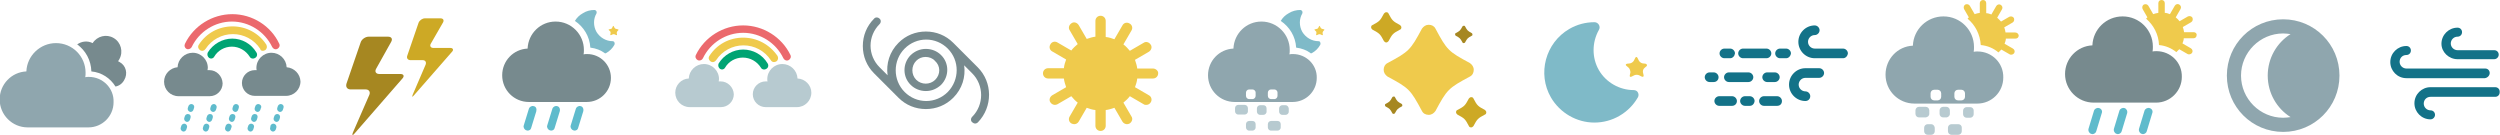 <?xml version="1.0" encoding="utf-8"?>
<!-- Generator: Adobe Illustrator 19.1.0, SVG Export Plug-In . SVG Version: 6.00 Build 0)  -->
<svg version="1.1" id="Layer_1" xmlns="http://www.w3.org/2000/svg" xmlns:xlink="http://www.w3.org/1999/xlink" x="0px" y="0px"
	 viewBox="0 0 777.1 41.9" style="enable-background:new 0 0 777.1 41.9;" xml:space="preserve">
<style type="text/css">
	.st0{fill:#778A8E;}
	.st1{fill:#8FA6AE;}
	.st2{fill:#EFCA4C;}
	.st3{fill:#A68721;}
	.st4{fill:#CDA925;}
	.st5{fill:#EB696D;}
	.st6{fill:#00A473;}
	.st7{fill:#B7CAD0;}
	.st8{fill:#5FBBCC;}
	.st9{fill:#7FBAC8;}
	.st10{fill:#137288;}
</style>
<g>
	<g>
		<path class="st0" d="M37.2,19.3c-0.2-0.1-0.4-0.2-0.5-0.3c0.2-0.2,0.3-0.4,0.4-0.6c1.3-2.3,0.5-5.3-1.8-6.6
			c-2.2-1.3-5.1-0.6-6.5,1.6c-1.6-0.8-3.4-0.6-4.8,0.4c2.6,1.9,4.3,4.9,4.4,8.4c3.2,0.3,5.9,2.1,7.5,4.7c1.1-0.2,2.1-0.9,2.7-2
			C39.8,22.9,39.2,20.4,37.2,19.3z"/>
		<path class="st1" d="M27.6,23.9c-0.4,0-0.8,0-1.1,0.1c0.1-0.5,0.1-0.9,0.1-1.4c0-5.1-4.1-9.2-9.2-9.2c-4.9,0-9,3.9-9.2,8.8
			c-4.6,0.2-8.3,4-8.3,8.7c0,4.8,3.9,8.7,8.7,8.7h18.9c4.3,0,7.8-3.5,7.8-7.8C35.5,27.5,32,23.9,27.6,23.9z"/>
	</g>
	<path class="st2" d="M358.4,21.3h-4.9c-0.1-0.9-0.4-1.8-0.7-2.7l4.3-2.5c0.8-0.5,1.1-1.5,0.6-2.2c-0.5-0.8-1.5-1.1-2.2-0.6
		l-4.3,2.5c-0.6-0.7-1.2-1.4-2-2l2.5-4.3c0.5-0.8,0.2-1.8-0.6-2.2c-0.8-0.5-1.8-0.2-2.2,0.6l-2.5,4.3c-0.8-0.3-1.7-0.6-2.7-0.7V6.5
		c0-0.9-0.7-1.6-1.6-1.6c-0.9,0-1.6,0.7-1.6,1.6v4.9c-0.9,0.1-1.8,0.4-2.7,0.7l-2.5-4.3c-0.5-0.8-1.5-1.1-2.2-0.6
		c-0.8,0.5-1.1,1.5-0.6,2.2l2.5,4.3c-0.7,0.6-1.4,1.2-2,2l-4.3-2.5c-0.8-0.5-1.8-0.2-2.2,0.6c-0.5,0.8-0.2,1.8,0.6,2.2l4.3,2.5
		c-0.3,0.8-0.6,1.7-0.7,2.7h-4.9c-0.9,0-1.6,0.7-1.6,1.6c0,0.9,0.7,1.6,1.6,1.6h4.9c0.1,0.9,0.4,1.8,0.7,2.7l-4.3,2.5
		c-0.8,0.5-1.1,1.5-0.6,2.2c0.3,0.5,0.9,0.8,1.4,0.8c0.3,0,0.6-0.1,0.8-0.2l4.3-2.5c0.6,0.7,1.2,1.4,2,2l-2.5,4.3
		c-0.5,0.8-0.2,1.8,0.6,2.2c0.3,0.1,0.5,0.2,0.8,0.2c0.6,0,1.1-0.3,1.4-0.8l2.5-4.3c0.8,0.3,1.7,0.6,2.7,0.7v4.9
		c0,0.9,0.7,1.6,1.6,1.6c0.9,0,1.6-0.7,1.6-1.6v-4.9c0.9-0.1,1.8-0.4,2.7-0.7l2.5,4.3c0.3,0.5,0.9,0.8,1.4,0.8
		c0.3,0,0.6-0.1,0.8-0.2c0.8-0.5,1.1-1.5,0.6-2.2l-2.5-4.3c0.7-0.6,1.4-1.2,2-2l4.3,2.5c0.3,0.2,0.5,0.2,0.8,0.2
		c0.6,0,1.1-0.3,1.4-0.8c0.5-0.8,0.2-1.8-0.6-2.2l-4.3-2.5c0.3-0.8,0.6-1.7,0.7-2.7h4.9c0.9,0,1.6-0.7,1.6-1.6
		C360.1,22.1,359.3,21.3,358.4,21.3z"/>
	<g>
		<path class="st3" d="M124.5,23h-6.6c-1,0-1.5-0.7-1-1.6l4.7-8.4c0.5-0.9,0.1-1.6-1-1.6h-6c-1,0-2.2,0.8-2.5,1.8l-4.4,12.8
			c-0.3,1,0.2,1.8,1.3,1.8h4.7c1,0,1.5,0.8,1.1,1.7l-5.1,11.7c-0.4,1-0.2,1.1,0.5,0.3l14.8-17C125.8,23.7,125.5,23,124.5,23z"/>
		<path class="st4" d="M140,14.9h-5.3c-0.8,0-1.2-0.6-0.8-1.3l3.8-6.6c0.4-0.7,0.1-1.3-0.8-1.3h-4.8c-0.8,0-1.7,0.6-2,1.4l-3.5,10.2
			c-0.3,0.8,0.2,1.4,1,1.4h3.8c0.8,0,1.2,0.6,0.9,1.4l-4,9.3c-0.3,0.8-0.2,0.9,0.4,0.2l11.8-13.5C141.1,15.5,140.8,14.9,140,14.9z"
			/>
	</g>
	<g>
		<path class="st2" d="M458.1,21.7c0-0.9-0.5-1.6-1.2-2.1c-6.7-3.6-7.1-4-10.7-10.7c-0.4-0.8-1.2-1.2-2.1-1.2s-1.6,0.5-2.1,1.2
			c-3.6,6.7-4,7.1-10.7,10.7c-0.8,0.4-1.2,1.2-1.2,2.1c0,0.9,0.5,1.6,1.2,2.1c6.7,3.6,7.1,4,10.7,10.7c0.4,0.8,1.2,1.2,2.1,1.2
			s1.6-0.5,2.1-1.2c3.6-6.7,4-7.1,10.7-10.7C457.7,23.4,458.1,22.6,458.1,21.7z"/>
		<path class="st4" d="M430.9,13.2c0.3,0,0.5-0.2,0.7-0.4c1.2-2.2,1.3-2.4,3.6-3.6c0.3-0.1,0.4-0.4,0.4-0.7c0-0.3-0.2-0.5-0.4-0.7
			c-2.2-1.2-2.4-1.3-3.6-3.6c-0.1-0.3-0.4-0.4-0.7-0.4c-0.3,0-0.5,0.2-0.7,0.4c-1.2,2.2-1.3,2.4-3.6,3.6c-0.3,0.1-0.4,0.4-0.4,0.7
			c0,0.3,0.2,0.5,0.4,0.7c2.2,1.2,2.4,1.3,3.6,3.6C430.4,13,430.6,13.2,430.9,13.2z"/>
		<path class="st4" d="M461.6,34.2c-2.2-1.2-2.4-1.3-3.6-3.6c-0.1-0.3-0.4-0.4-0.7-0.4c-0.3,0-0.5,0.2-0.7,0.4
			c-1.2,2.2-1.3,2.4-3.6,3.6c-0.3,0.1-0.4,0.4-0.4,0.7c0,0.3,0.2,0.5,0.4,0.7c2.2,1.2,2.4,1.3,3.6,3.6c0.1,0.3,0.4,0.4,0.7,0.4
			c0.3,0,0.5-0.2,0.7-0.4c1.2-2.2,1.3-2.4,3.6-3.6c0.3-0.1,0.4-0.4,0.4-0.7C462,34.6,461.8,34.4,461.6,34.2z"/>
		<path class="st3" d="M452.5,11.1c1.3,0.7,1.4,0.8,2.1,2.1c0.1,0.2,0.2,0.2,0.4,0.2c0.2,0,0.3-0.1,0.4-0.2c0.7-1.3,0.8-1.4,2.1-2.1
			c0.2-0.1,0.2-0.2,0.2-0.4c0-0.2-0.1-0.3-0.2-0.4c-1.3-0.7-1.4-0.8-2.1-2.1c-0.1-0.2-0.2-0.2-0.4-0.2c-0.2,0-0.3,0.1-0.4,0.2
			c-0.7,1.3-0.8,1.4-2.1,2.1c-0.2,0.1-0.2,0.2-0.2,0.4C452.3,10.9,452.4,11,452.5,11.1z"/>
		<path class="st3" d="M435.7,32.3c-1.3-0.7-1.4-0.8-2.1-2.1c-0.1-0.2-0.2-0.2-0.4-0.2c-0.2,0-0.3,0.1-0.4,0.2
			c-0.7,1.3-0.8,1.4-2.1,2.1c-0.2,0.1-0.2,0.2-0.2,0.4c0,0.2,0.1,0.3,0.2,0.4c1.3,0.7,1.4,0.8,2.1,2.1c0.1,0.2,0.2,0.2,0.4,0.2
			c0.2,0,0.3-0.1,0.4-0.2c0.7-1.3,0.8-1.4,2.1-2.1c0.2-0.1,0.2-0.2,0.2-0.4C435.9,32.5,435.8,32.4,435.7,32.3z"/>
	</g>
	<g>
		<path class="st0" d="M283.1,17.1c-2.6,2.6-2.6,6.8,0,9.3c1.2,1.2,2.9,1.9,4.7,1.9c1.8,0,3.4-0.7,4.7-1.9c2.6-2.6,2.6-6.8,0-9.3
			c-1.2-1.2-2.9-1.9-4.7-1.9C286,15.2,284.4,15.9,283.1,17.1z M290.7,24.8c-1.6,1.6-4.3,1.6-5.9,0c-1.6-1.6-1.6-4.3,0-5.9
			c0.8-0.8,1.8-1.2,2.9-1.2c1.1,0,2.2,0.4,2.9,1.2C292.4,20.5,292.4,23.1,290.7,24.8z"/>
		<path class="st0" d="M303.9,20.9l-7.6-7.6c-2.3-2.3-5.3-3.5-8.5-3.5c-3.2,0-6.2,1.2-8.5,3.5c-2.8,2.8-3.9,6.5-3.4,10.1l-2.5-2.5
			c-1.8-1.8-2.8-4.2-2.8-6.7c0-2.5,1-4.9,2.8-6.7c0.5-0.5,0.5-1.3,0-1.7c-0.5-0.5-1.3-0.5-1.7,0c-2.3,2.3-3.5,5.3-3.5,8.5
			c0,3.2,1.2,6.2,3.5,8.5l7.6,7.6c2.3,2.3,5.3,3.5,8.5,3.5c3.2,0,6.2-1.2,8.5-3.5c2.8-2.8,3.9-6.5,3.4-10.1l2.5,2.5
			c3.7,3.7,3.7,9.8,0,13.5c-0.5,0.5-0.5,1.3,0,1.7c0.2,0.2,0.6,0.4,0.9,0.4c0.3,0,0.6-0.1,0.9-0.4C308.6,33.2,308.6,25.6,303.9,20.9
			z M294.6,28.6c-1.8,1.8-4.2,2.8-6.7,2.8c-2.5,0-4.9-1-6.7-2.8c-3.7-3.7-3.7-9.8,0-13.5c1.8-1.8,4.2-2.8,6.7-2.8
			c2.5,0,4.9,1,6.7,2.8C298.3,18.8,298.3,24.8,294.6,28.6z"/>
	</g>
	<g>
		<path class="st5" d="M216.9,18.7c0.2,0.1,0.4,0.1,0.5,0.1c0.5,0,0.9-0.3,1.1-0.7c2.3-4.8,7.2-7.9,12.5-7.9s10.2,3.1,12.5,7.9
			c0.3,0.6,1,0.9,1.6,0.6c0.6-0.3,0.9-1,0.6-1.6c-2.7-5.6-8.5-9.2-14.7-9.2c-6.2,0-12,3.6-14.7,9.2C216,17.7,216.3,18.4,216.9,18.7z
			"/>
		<path class="st2" d="M231,11.7c-4.3,0-8.2,2.1-10.5,5.7c-0.4,0.6-0.2,1.3,0.4,1.7c0.6,0.4,1.3,0.2,1.7-0.4
			c1.9-2.9,5.1-4.6,8.5-4.6c3.4,0,6.6,1.7,8.5,4.6c0.2,0.4,0.6,0.6,1,0.6c0.2,0,0.5-0.1,0.7-0.2c0.6-0.4,0.7-1.1,0.4-1.7
			C239.2,13.8,235.3,11.7,231,11.7z"/>
		<path class="st6" d="M236.5,21c0.3,0.6,1.1,0.8,1.7,0.4c0.6-0.3,0.8-1.1,0.4-1.7c-1.6-2.7-4.5-4.3-7.6-4.3c-3.1,0-6,1.7-7.6,4.3
			c-0.3,0.6-0.1,1.3,0.4,1.7c0.2,0.1,0.4,0.2,0.6,0.2c0.4,0,0.8-0.2,1-0.6c1.1-1.9,3.2-3.1,5.5-3.1C233.2,17.9,235.3,19.1,236.5,21z
			"/>
		<path class="st7" d="M224,25.3c-0.2,0-0.4,0-0.6,0c0-0.2,0.1-0.5,0.1-0.7c0-2.6-2.1-4.7-4.7-4.7c-2.5,0-4.6,2-4.7,4.5
			c-2.4,0.1-4.2,2.1-4.2,4.4c0,2.5,2,4.5,4.5,4.5h9.7c2.2,0,4-1.8,4-4C228,27.1,226.2,25.3,224,25.3z"/>
		<path class="st7" d="M247.9,24.4c-0.1-2.5-2.2-4.5-4.7-4.5c-2.6,0-4.7,2.1-4.7,4.7c0,0.3,0,0.5,0.1,0.7c-0.2,0-0.4,0-0.6,0
			c-2.2,0-4,1.8-4,4c0,2.2,1.8,4,4,4h9.7c2.5,0,4.5-2,4.5-4.5C252.2,26.5,250.3,24.5,247.9,24.4z"/>
	</g>
	<g>
		<path class="st8" d="M59.8,32.4c-0.5-0.2-1,0.1-1.2,0.5l-0.2,0.6c-0.2,0.5,0.1,1,0.5,1.2c0.1,0,0.2,0.1,0.3,0.1
			c0.4,0,0.7-0.2,0.9-0.6l0.2-0.6C60.5,33.1,60.3,32.6,59.8,32.4z"/>
		<path class="st8" d="M58.7,35.5c-0.5-0.2-1,0.1-1.2,0.5l-0.2,0.6c-0.2,0.5,0.1,1,0.5,1.2c0.1,0,0.2,0.1,0.3,0.1
			c0.4,0,0.7-0.2,0.9-0.6l0.2-0.6C59.4,36.2,59.2,35.6,58.7,35.5z"/>
		<path class="st8" d="M57.6,38.5c-0.5-0.2-1,0.1-1.2,0.5l-0.2,0.6c-0.2,0.5,0.1,1,0.5,1.2c0.1,0,0.2,0.1,0.3,0.1
			c0.4,0,0.7-0.2,0.9-0.6l0.2-0.6C58.3,39.2,58,38.7,57.6,38.5z"/>
		<path class="st8" d="M66.8,32.4c-0.5-0.2-1,0.1-1.2,0.5l-0.2,0.6c-0.2,0.5,0.1,1,0.5,1.2c0.1,0,0.2,0.1,0.3,0.1
			c0.4,0,0.7-0.2,0.9-0.6l0.2-0.6C67.5,33.1,67.2,32.6,66.8,32.4z"/>
		<path class="st8" d="M65.6,35.5c-0.5-0.2-1,0.1-1.2,0.5l-0.2,0.6c-0.2,0.5,0.1,1,0.5,1.2c0.1,0,0.2,0.1,0.3,0.1
			c0.4,0,0.7-0.2,0.9-0.6l0.2-0.6C66.3,36.2,66.1,35.6,65.6,35.5z"/>
		<path class="st8" d="M64.5,38.5c-0.5-0.2-1,0.1-1.2,0.5l-0.2,0.6c-0.2,0.5,0.1,1,0.5,1.2c0.1,0,0.2,0.1,0.3,0.1
			c0.4,0,0.7-0.2,0.9-0.6l0.2-0.6C65.2,39.2,65,38.7,64.5,38.5z"/>
		<path class="st8" d="M73.7,32.4c-0.5-0.2-1,0.1-1.2,0.5l-0.2,0.6c-0.2,0.5,0.1,1,0.5,1.2c0.1,0,0.2,0.1,0.3,0.1
			c0.4,0,0.7-0.2,0.9-0.6l0.2-0.6C74.4,33.1,74.2,32.6,73.7,32.4z"/>
		<path class="st8" d="M72.6,35.5c-0.5-0.2-1,0.1-1.2,0.5l-0.2,0.6c-0.2,0.5,0.1,1,0.5,1.2c0.1,0,0.2,0.1,0.3,0.1
			c0.4,0,0.7-0.2,0.9-0.6l0.2-0.6C73.3,36.2,73.1,35.6,72.6,35.5z"/>
		<path class="st8" d="M71.4,38.5c-0.5-0.2-1,0.1-1.2,0.5l-0.2,0.6c-0.2,0.5,0.1,1,0.5,1.2c0.1,0,0.2,0.1,0.3,0.1
			c0.4,0,0.7-0.2,0.9-0.6l0.2-0.6C72.2,39.2,71.9,38.7,71.4,38.5z"/>
		<path class="st8" d="M80.6,32.4c-0.5-0.2-1,0.1-1.2,0.5l-0.2,0.6c-0.2,0.5,0.1,1,0.5,1.2c0.1,0,0.2,0.1,0.3,0.1
			c0.4,0,0.7-0.2,0.9-0.6l0.2-0.6C81.4,33.1,81.1,32.6,80.6,32.4z"/>
		<path class="st8" d="M79.5,35.5c-0.5-0.2-1,0.1-1.2,0.5l-0.2,0.6c-0.2,0.5,0.1,1,0.5,1.2c0.1,0,0.2,0.1,0.3,0.1
			c0.4,0,0.7-0.2,0.9-0.6l0.2-0.6C80.2,36.2,80,35.6,79.5,35.5z"/>
		<path class="st8" d="M78.4,38.5c-0.5-0.2-1,0.1-1.2,0.5L77,39.6c-0.2,0.5,0.1,1,0.5,1.2c0.1,0,0.2,0.1,0.3,0.1
			c0.4,0,0.7-0.2,0.9-0.6l0.2-0.6C79.1,39.2,78.9,38.7,78.4,38.5z"/>
		<path class="st8" d="M87.6,32.4c-0.5-0.2-1,0.1-1.2,0.5l-0.2,0.6c-0.2,0.5,0.1,1,0.5,1.2c0.1,0,0.2,0.1,0.3,0.1
			c0.4,0,0.7-0.2,0.9-0.6l0.2-0.6C88.3,33.1,88.1,32.6,87.6,32.4z"/>
		<path class="st8" d="M86.5,35.5c-0.5-0.2-1,0.1-1.2,0.5l-0.2,0.6c-0.2,0.5,0.1,1,0.5,1.2c0.1,0,0.2,0.1,0.3,0.1
			c0.4,0,0.7-0.2,0.9-0.6l0.2-0.6C87.2,36.2,86.9,35.6,86.5,35.5z"/>
		<path class="st8" d="M85.3,38.5c-0.5-0.2-1,0.1-1.2,0.5L84,39.6c-0.2,0.5,0.1,1,0.5,1.2c0.1,0,0.2,0.1,0.3,0.1
			c0.4,0,0.7-0.2,0.9-0.6l0.2-0.6C86,39.2,85.8,38.7,85.3,38.5z"/>
		<path class="st5" d="M58,15.2c0.2,0.1,0.3,0.1,0.5,0.1c0.4,0,0.9-0.3,1.1-0.7c2.3-4.8,7.2-7.9,12.5-7.9c5.3,0,10.2,3.1,12.5,7.9
			c0.3,0.6,1,0.9,1.6,0.6c0.6-0.3,0.9-1,0.6-1.6C84.2,8,78.4,4.4,72.2,4.4c-6.2,0-12,3.6-14.7,9.2C57.2,14.2,57.4,14.9,58,15.2z"/>
		<path class="st2" d="M81.7,15.8c0.2,0,0.5-0.1,0.7-0.2c0.6-0.4,0.7-1.1,0.4-1.7c-2.3-3.6-6.3-5.7-10.5-5.7
			c-4.3,0-8.2,2.1-10.5,5.7c-0.4,0.6-0.2,1.3,0.4,1.7c0.6,0.4,1.3,0.2,1.7-0.4c1.9-2.9,5.1-4.6,8.5-4.6c3.4,0,6.6,1.7,8.5,4.6
			C80.9,15.6,81.3,15.8,81.7,15.8z"/>
		<path class="st6" d="M72.2,12c-3.1,0-6,1.7-7.6,4.3c-0.3,0.6-0.1,1.3,0.4,1.7c0.2,0.1,0.4,0.2,0.6,0.2c0.4,0,0.8-0.2,1-0.6
			c1.1-1.9,3.2-3.1,5.5-3.1c2.2,0,4.3,1.2,5.5,3.1c0.3,0.6,1.1,0.8,1.7,0.4c0.6-0.3,0.8-1.1,0.4-1.7C78.1,13.6,75.2,12,72.2,12z"/>
		<path class="st0" d="M65.1,21.8c-0.2,0-0.4,0-0.6,0c0-0.2,0.1-0.5,0.1-0.7c0-2.6-2.1-4.7-4.7-4.7c-2.5,0-4.6,2-4.7,4.5
			C52.9,21.1,51,23,51,25.4c0,2.5,2,4.5,4.5,4.5h9.7c2.2,0,4-1.8,4-4C69.1,23.6,67.3,21.8,65.1,21.8z"/>
		<path class="st0" d="M89.1,20.9c-0.1-2.5-2.2-4.5-4.7-4.5c-2.6,0-4.7,2.1-4.7,4.7c0,0.3,0,0.5,0.1,0.7c-0.2,0-0.4,0-0.6,0
			c-2.2,0-4,1.8-4,4c0,2.2,1.8,4,4,4h9.7c2.5,0,4.5-2,4.5-4.5C93.3,23,91.5,21.1,89.1,20.9z"/>
	</g>
	<g>
		<path class="st2" d="M411.5,9.1L411.1,9c-0.2,0-0.5-0.2-0.6-0.4l-0.2-0.4c-0.1-0.2-0.2-0.2-0.3,0l-0.2,0.4
			c-0.1,0.2-0.3,0.4-0.6,0.4l-0.4,0.1c-0.2,0-0.3,0.2-0.1,0.3l0.3,0.3c0.2,0.1,0.2,0.4,0.2,0.6l-0.1,0.4c0,0.2,0.1,0.3,0.3,0.2
			l0.4-0.2c0.2-0.1,0.5-0.1,0.7,0l0.4,0.2c0.2,0.1,0.3,0,0.3-0.2l-0.1-0.4c0-0.2,0.1-0.5,0.2-0.6l0.3-0.3
			C411.7,9.2,411.7,9.1,411.5,9.1z"/>
		<path class="st9" d="M409.8,12.8c-2,0-3.9-1.1-5-2.9c-1-1.8-1-4,0-5.7c0.1-0.2,0.1-0.5,0-0.7c-0.1-0.2-0.4-0.4-0.6-0.4
			c-1.2,0-2.5,0.3-3.6,1c-1.1,0.6-1.9,1.4-2.5,2.4c2.7,1.8,4.6,4.8,4.8,8.3c1.7,0.2,3.3,0.8,4.6,1.8c0.1,0,0.2-0.1,0.3-0.1
			c1.1-0.6,2-1.5,2.6-2.6c0.1-0.2,0.1-0.5,0-0.7C410.3,12.9,410.1,12.8,409.8,12.8z"/>
		<path class="st7" d="M389.3,37.6h-1c-0.5,0-1,0.4-1,1v1c0,0.5,0.4,1,1,1h1c0.5,0,1-0.4,1-1v-1C390.3,38,389.9,37.6,389.3,37.6z"/>
		<path class="st7" d="M387.9,34.6v-1c0-0.5-0.4-1-1-1h-2c-0.5,0-1,0.4-1,1v1c0,0.5,0.4,1,1,1h2C387.4,35.6,387.9,35.2,387.9,34.6z"
			/>
		<path class="st7" d="M397.1,37.6h-2c-0.5,0-1,0.4-1,1v1c0,0.5,0.4,1,1,1h2c0.5,0,1-0.4,1-1v-1C398.1,38,397.7,37.6,397.1,37.6z"/>
		<path class="st7" d="M392.7,32.7h-1c-0.5,0-1,0.4-1,1v1c0,0.5,0.4,1,1,1h1c0.5,0,1-0.4,1-1v-1C393.7,33.1,393.3,32.7,392.7,32.7z"
			/>
		<path class="st1" d="M401.9,16.8c-0.4,0-0.7,0-1.1,0.1c0.1-0.4,0.1-0.9,0.1-1.4c0-4.8-3.9-8.8-8.8-8.8c-4.7,0-8.5,3.7-8.7,8.4
			c-4.4,0.2-7.9,3.8-7.9,8.3c0,4.6,3.7,8.3,8.3,8.3h18c4.1,0,7.5-3.3,7.5-7.5C409.4,20.1,406,16.8,401.9,16.8z M390.3,29.8
			c0,0.5-0.4,1-1,1h-1c-0.5,0-1-0.4-1-1v-1c0-0.5,0.4-1,1-1h1c0.5,0,1,0.4,1,1V29.8z M397.1,29.8c0,0.5-0.4,1-1,1h-1
			c-0.5,0-1-0.4-1-1v-1c0-0.5,0.4-1,1-1h1c0.5,0,1,0.4,1,1V29.8z"/>
		<path class="st7" d="M399.6,32.7h-1c-0.5,0-1,0.4-1,1v1c0,0.5,0.4,1,1,1h1c0.5,0,1-0.4,1-1v-1C400.5,33.1,400.1,32.7,399.6,32.7z"
			/>
	</g>
	<g>
		<path class="st8" d="M165.9,33c-0.6-0.2-1.3,0.2-1.5,0.8l-1.6,5.2c-0.2,0.6,0.2,1.3,0.8,1.5c0.1,0,0.2,0.1,0.4,0.1
			c0.5,0,1-0.3,1.1-0.8l1.6-5.2C166.9,33.8,166.6,33.1,165.9,33z"/>
		<path class="st8" d="M173.2,33c-0.6-0.2-1.3,0.2-1.5,0.8l-1.6,5.2c-0.2,0.6,0.2,1.3,0.8,1.5c0.1,0,0.2,0.1,0.4,0.1
			c0.5,0,1-0.3,1.1-0.8l1.6-5.2C174.2,33.8,173.8,33.1,173.2,33z"/>
		<path class="st8" d="M180.5,33c-0.6-0.2-1.3,0.2-1.5,0.8l-1.6,5.2c-0.2,0.6,0.2,1.3,0.8,1.5c0.1,0,0.2,0.1,0.4,0.1
			c0.5,0,1-0.3,1.1-0.8l1.6-5.2C181.5,33.8,181.1,33.1,180.5,33z"/>
		<path class="st2" d="M192,9.1L191.6,9c-0.2,0-0.5-0.2-0.6-0.4l-0.2-0.4c-0.1-0.2-0.2-0.2-0.3,0l-0.2,0.4C190.3,8.8,190,9,189.8,9
			l-0.4,0.1c-0.2,0-0.3,0.2-0.1,0.3l0.3,0.3c0.2,0.1,0.2,0.4,0.2,0.6l-0.1,0.4c0,0.2,0.1,0.3,0.3,0.2l0.4-0.2c0.2-0.1,0.5-0.1,0.7,0
			l0.4,0.2c0.2,0.1,0.3,0,0.3-0.2l-0.1-0.4c0-0.2,0.1-0.5,0.2-0.6l0.3-0.3C192.3,9.2,192.2,9.1,192,9.1z"/>
		<path class="st9" d="M190.4,12.8c-2,0-3.9-1.1-5-2.9c-1-1.8-1-4,0-5.7c0.1-0.2,0.1-0.5,0-0.7c-0.1-0.2-0.4-0.4-0.6-0.4
			c-1.3,0-2.5,0.3-3.6,1c-1.1,0.6-1.9,1.4-2.5,2.4c2.7,1.8,4.6,4.8,4.8,8.3c1.7,0.2,3.3,0.8,4.6,1.8c0.1,0,0.2-0.1,0.3-0.1
			c1.1-0.6,2-1.5,2.6-2.6c0.1-0.2,0.1-0.5,0-0.7C190.9,12.9,190.6,12.8,190.4,12.8z"/>
		<path class="st0" d="M182.5,16.8c-0.4,0-0.7,0-1.1,0.1c0.1-0.4,0.1-0.9,0.1-1.4c0-4.8-3.9-8.8-8.8-8.8c-4.7,0-8.5,3.7-8.7,8.4
			c-4.4,0.2-7.9,3.8-7.9,8.3c0,4.6,3.7,8.3,8.3,8.3h18c4.1,0,7.5-3.3,7.5-7.5C189.9,20.1,186.6,16.8,182.5,16.8z"/>
	</g>
	<g>
		<g>
			<g>
				<path class="st10" d="M572.9,18.1h-8.8c-2.8,0-5.1-2.3-5.1-5.1c0-2.8,2.3-5.1,5.1-5.1c0.8,0,1.5,0.7,1.5,1.5
					c0,0.8-0.7,1.5-1.5,1.5c-1.2,0-2.1,1-2.1,2.1c0,1.2,1,2.1,2.1,2.1h8.8c0.8,0,1.5,0.7,1.5,1.5C574.3,17.4,573.7,18.1,572.9,18.1z
					"/>
			</g>
			<g>
				<path class="st10" d="M561.2,31.4c-2.8,0-5.1-2.3-5.1-5.1c0-2.8,2.3-5.1,5.1-5.1h4.3c0.8,0,1.5,0.7,1.5,1.5
					c0,0.8-0.7,1.5-1.5,1.5h-4.3c-1.2,0-2.1,1-2.1,2.1c0,1.2,1,2.1,2.1,2.1c0.8,0,1.5,0.7,1.5,1.5C562.7,30.8,562,31.4,561.2,31.4z"
					/>
			</g>
		</g>
		<g>
			<path class="st10" d="M549.1,18.1h-7.3c-0.8,0-1.5-0.7-1.5-1.5c0-0.8,0.7-1.5,1.5-1.5h7.3c0.8,0,1.5,0.7,1.5,1.5
				C550.6,17.4,549.9,18.1,549.1,18.1z"/>
		</g>
		<g>
			<path class="st10" d="M555.2,18.1h-1.9c-0.8,0-1.5-0.7-1.5-1.5c0-0.8,0.7-1.5,1.5-1.5h1.9c0.8,0,1.5,0.7,1.5,1.5
				C556.6,17.4,556,18.1,555.2,18.1z"/>
		</g>
		<g>
			<path class="st10" d="M537.8,18.1h-1.8c-0.8,0-1.5-0.7-1.5-1.5c0-0.8,0.7-1.5,1.5-1.5h1.8c0.8,0,1.5,0.7,1.5,1.5
				C539.2,17.4,538.6,18.1,537.8,18.1z"/>
		</g>
		<g>
			<path class="st10" d="M532.7,25.5h-1.3c-0.8,0-1.5-0.7-1.5-1.5c0-0.8,0.7-1.5,1.5-1.5h1.3c0.8,0,1.5,0.7,1.5,1.5
				C534.2,24.8,533.6,25.5,532.7,25.5z"/>
		</g>
		<g>
			<path class="st10" d="M543.5,25.5h-6.1c-0.8,0-1.5-0.7-1.5-1.5c0-0.8,0.7-1.5,1.5-1.5h6.1c0.8,0,1.5,0.7,1.5,1.5
				C545,24.8,544.3,25.5,543.5,25.5z"/>
		</g>
		<g>
			<path class="st10" d="M551.7,25.5h-2.4c-0.8,0-1.5-0.7-1.5-1.5c0-0.8,0.7-1.5,1.5-1.5h2.4c0.8,0,1.5,0.7,1.5,1.5
				C553.2,24.8,552.5,25.5,551.7,25.5z"/>
		</g>
		<g>
			<path class="st10" d="M538.4,32.9h-4c-0.8,0-1.5-0.7-1.5-1.5c0-0.8,0.7-1.5,1.5-1.5h4c0.8,0,1.5,0.7,1.5,1.5
				C539.9,32.3,539.2,32.9,538.4,32.9z"/>
		</g>
		<g>
			<path class="st10" d="M543.9,32.9h-1.5c-0.8,0-1.5-0.7-1.5-1.5c0-0.8,0.7-1.5,1.5-1.5h1.5c0.8,0,1.5,0.7,1.5,1.5
				C545.3,32.3,544.7,32.9,543.9,32.9z"/>
		</g>
		<g>
			<path class="st10" d="M552.4,32.9h-4.1c-0.8,0-1.5-0.7-1.5-1.5c0-0.8,0.7-1.5,1.5-1.5h4.1c0.8,0,1.5,0.7,1.5,1.5
				C553.9,32.3,553.3,32.9,552.4,32.9z"/>
		</g>
	</g>
	<g>
		<path class="st9" d="M507.8,28c-4.4,0-8.6-2.4-10.8-6.2c-2.2-3.8-2.2-8.6,0-12.5c0.3-0.5,0.3-1.1,0-1.6c-0.3-0.5-0.8-0.8-1.4-0.8
			c-2.7,0-5.4,0.7-7.8,2.1c-7.4,4.3-10,13.9-5.7,21.3c2.8,4.8,8,7.8,13.5,7.8c0,0,0,0,0,0c2.7,0,5.4-0.7,7.8-2.1
			c2.4-1.4,4.3-3.3,5.7-5.7c0.3-0.5,0.3-1.1,0-1.6C508.9,28.3,508.4,28,507.8,28z"/>
		<path class="st2" d="M511.5,19.8l-0.9-0.1c-0.5-0.1-1-0.5-1.2-0.9L509,18c-0.2-0.4-0.5-0.4-0.7,0l-0.4,0.8
			c-0.2,0.4-0.7,0.8-1.2,0.9l-0.9,0.1c-0.5,0.1-0.6,0.4-0.2,0.7l0.7,0.6c0.3,0.3,0.5,1,0.5,1.4l-0.2,0.9c-0.1,0.5,0.2,0.6,0.6,0.4
			l0.8-0.4c0.4-0.2,1.1-0.2,1.5,0l0.8,0.4c0.4,0.2,0.7,0,0.6-0.4l-0.2-0.9c-0.1-0.5,0.1-1.1,0.5-1.4l0.7-0.6
			C512,20.2,511.9,19.9,511.5,19.8z"/>
	</g>
	<g>
		<path class="st2" d="M626.4,10.1h-3c-0.1-0.6-0.2-1.1-0.4-1.6l2.6-1.5c0.5-0.3,0.6-0.9,0.4-1.4c-0.3-0.5-0.9-0.6-1.4-0.4L622,6.7
			c-0.4-0.4-0.8-0.9-1.2-1.2l1.5-2.6c0.3-0.5,0.1-1.1-0.4-1.4c-0.5-0.3-1.1-0.1-1.4,0.4L619,4.5c-0.5-0.2-1.1-0.4-1.6-0.4V1
			c0-0.6-0.4-1-1-1c-0.6,0-1,0.5-1,1v3c-0.6,0.1-1.1,0.2-1.6,0.4l-1.5-2.6c-0.3-0.5-0.9-0.6-1.4-0.4c-0.5,0.3-0.6,0.9-0.4,1.4
			l1.5,2.6c-0.2,0.1-0.3,0.3-0.4,0.4c2.4,2,3.9,4.9,4.1,8.2c2.1,0.2,4,1,5.5,2.3c0.3-0.3,0.6-0.6,0.9-0.9l2.6,1.5
			c0.2,0.1,0.3,0.1,0.5,0.1c0.3,0,0.7-0.2,0.9-0.5c0.3-0.5,0.1-1.1-0.4-1.4l-2.6-1.5c0.2-0.5,0.4-1.1,0.4-1.6h3c0.6,0,1-0.4,1-1
			C627.4,10.5,627,10.1,626.4,10.1z"/>
		<path class="st7" d="M600.3,38.6h-1.1c-0.6,0-1.1,0.5-1.1,1.1v1.1c0,0.6,0.5,1.1,1.1,1.1h1.1c0.6,0,1.1-0.5,1.1-1.1v-1.1
			C601.3,39,600.8,38.6,600.3,38.6z"/>
		<path class="st7" d="M599.7,35.4v-1.1c0-0.6-0.5-1.1-1.1-1.1h-2.1c-0.6,0-1.1,0.5-1.1,1.1v1.1c0,0.6,0.5,1.1,1.1,1.1h2.1
			C599.2,36.4,599.7,36,599.7,35.4z"/>
		<path class="st7" d="M608.7,38.6h-2.1c-0.6,0-1.1,0.5-1.1,1.1v1.1c0,0.6,0.5,1.1,1.1,1.1h2.1c0.6,0,1.1-0.5,1.1-1.1v-1.1
			C609.8,39,609.3,38.6,608.7,38.6z"/>
		<path class="st7" d="M606.1,35.4v-1.1c0-0.6-0.5-1.1-1.1-1.1H604c-0.6,0-1.1,0.5-1.1,1.1v1.1c0,0.6,0.5,1.1,1.1,1.1h1.1
			C605.6,36.4,606.1,36,606.1,35.4z"/>
		<path class="st1" d="M614.7,16c-0.4,0-0.8,0-1.2,0.1c0.1-0.5,0.1-1,0.1-1.5c0-5.2-4.2-9.5-9.5-9.5c-5.1,0-9.3,4-9.5,9.1
			c-4.8,0.2-8.5,4.2-8.5,9c0,5,4,9,9,9h19.5c4.5,0,8.1-3.6,8.1-8.1C622.8,19.6,619.2,16,614.7,16z M603.4,30.1
			c0,0.6-0.5,1.1-1.1,1.1h-1.1c-0.6,0-1.1-0.5-1.1-1.1V29c0-0.6,0.5-1.1,1.1-1.1h1.1c0.6,0,1.1,0.5,1.1,1.1V30.1z M610.8,30.1
			c0,0.6-0.5,1.1-1.1,1.1h-1.1c-0.6,0-1.1-0.5-1.1-1.1V29c0-0.6,0.5-1.1,1.1-1.1h1.1c0.6,0,1.1,0.5,1.1,1.1V30.1z"/>
		<path class="st7" d="M612.4,33.3h-1.1c-0.6,0-1.1,0.5-1.1,1.1v1.1c0,0.6,0.5,1.1,1.1,1.1h1.1c0.6,0,1.1-0.5,1.1-1.1v-1.1
			C613.5,33.7,613,33.3,612.4,33.3z"/>
	</g>
	<g>
		<path class="st2" d="M681.9,10h-3c-0.1-0.6-0.2-1.1-0.4-1.6l2.6-1.5c0.5-0.3,0.6-0.9,0.4-1.4c-0.3-0.5-0.9-0.6-1.4-0.4l-2.6,1.5
			c-0.3-0.4-0.7-0.8-1.2-1.2l1.5-2.6c0.3-0.5,0.1-1.1-0.4-1.4c-0.5-0.3-1.1-0.1-1.4,0.4l-1.5,2.6c-0.5-0.2-1.1-0.4-1.6-0.4V1
			c0-0.6-0.4-1-1-1c-0.6,0-1,0.4-1,1v3c-0.6,0.1-1.1,0.2-1.6,0.4l-1.5-2.6c-0.3-0.5-0.9-0.6-1.4-0.4c-0.5,0.3-0.6,0.9-0.4,1.4
			l1.5,2.6c-0.2,0.1-0.3,0.3-0.4,0.4c2.3,2,3.9,4.9,4,8.2c2.1,0.2,3.9,1,5.4,2.2c0.3-0.3,0.6-0.6,0.9-0.9l2.6,1.5
			c0.2,0.1,0.3,0.1,0.5,0.1c0.3,0,0.7-0.2,0.9-0.5c0.3-0.5,0.1-1.1-0.4-1.4l-2.6-1.5c0.2-0.5,0.4-1.1,0.4-1.6h3c0.6,0,1-0.4,1-1
			C682.9,10.4,682.4,10,681.9,10z"/>
		<path class="st0" d="M670.3,15.9c-0.4,0-0.8,0-1.2,0.1c0.1-0.5,0.1-1,0.1-1.5c0-5.2-4.2-9.4-9.4-9.4c-5.1,0-9.2,4-9.4,9
			c-4.7,0.2-8.5,4.1-8.5,8.9c0,4.9,4,8.9,8.9,8.9h19.4c4.4,0,8-3.6,8-8C678.3,19.4,674.7,15.9,670.3,15.9z"/>
		<path class="st8" d="M652.5,33.6c-0.7-0.2-1.4,0.2-1.6,0.8l-1.7,5.6c-0.2,0.7,0.2,1.4,0.8,1.6c0.1,0,0.3,0.1,0.4,0.1
			c0.5,0,1.1-0.4,1.2-0.9l1.7-5.6C653.6,34.5,653.2,33.8,652.5,33.6z"/>
		<path class="st8" d="M660.4,33.6c-0.7-0.2-1.4,0.2-1.6,0.8l-1.7,5.6c-0.2,0.7,0.2,1.4,0.8,1.6c0.1,0,0.3,0.1,0.4,0.1
			c0.5,0,1.1-0.4,1.2-0.9l1.7-5.6C661.4,34.5,661,33.8,660.4,33.6z"/>
		<path class="st8" d="M668.2,33.6c-0.7-0.2-1.4,0.2-1.6,0.8l-1.7,5.6c-0.2,0.7,0.2,1.4,0.8,1.6c0.1,0,0.3,0.1,0.4,0.1
			c0.5,0,1.1-0.4,1.2-0.9l1.7-5.6C669.3,34.5,668.9,33.8,668.2,33.6z"/>
	</g>
	<path class="st1" d="M709.7,6c-9.7,0-17.5,7.8-17.5,17.5c0,9.7,7.8,17.5,17.5,17.5c9.7,0,17.5-7.8,17.5-17.5
		C727.2,13.8,719.4,6,709.7,6z M709.7,36.6c-7.2,0-13.1-5.9-13.1-13.1c0-7.2,5.9-13.1,13.1-13.1c0.8,0,1.5,0.1,2.3,0.2
		c-4.3,2.7-7.1,7.5-7.1,12.9c0,5.4,2.8,10.2,7.1,12.9C711.2,36.5,710.5,36.6,709.7,36.6z"/>
	<g>
		<path class="st10" d="M773.9,22.7c0-0.8-0.6-1.4-1.4-1.4H748c-1.1,0-2.1-0.9-2.1-2.1c0-1.2,0.9-2.1,2.1-2.1c0.8,0,1.4-0.6,1.4-1.4
			c0-0.8-0.6-1.4-1.4-1.4c-2.7,0-5,2.2-5,5c0,2.7,2.2,5,5,5h24.4C773.2,24.2,773.9,23.5,773.9,22.7z"/>
		<path class="st10" d="M763.9,18.4h11.4c0.8,0,1.4-0.7,1.4-1.4c0-0.8-0.6-1.4-1.4-1.4h-11.4c-1.1,0-2.1-0.9-2.1-2.1
			c0-1.1,0.9-2.1,2.1-2.1c0.8,0,1.4-0.6,1.4-1.4c0-0.8-0.6-1.4-1.4-1.4c-2.7,0-5,2.2-5,5C758.9,16.2,761.2,18.4,763.9,18.4z"/>
		<path class="st10" d="M775.6,27.1h-20.1c-2.7,0-5,2.2-5,5c0,2.7,2.2,5,5,5c0.8,0,1.4-0.7,1.4-1.4c0-0.8-0.6-1.4-1.4-1.4
			c-1.1,0-2.1-0.9-2.1-2.1c0-1.2,0.9-2.1,2.1-2.1h20.1c0.8,0,1.4-0.6,1.4-1.4C777.1,27.7,776.4,27.1,775.6,27.1z"/>
	</g>
</g>
</svg>
